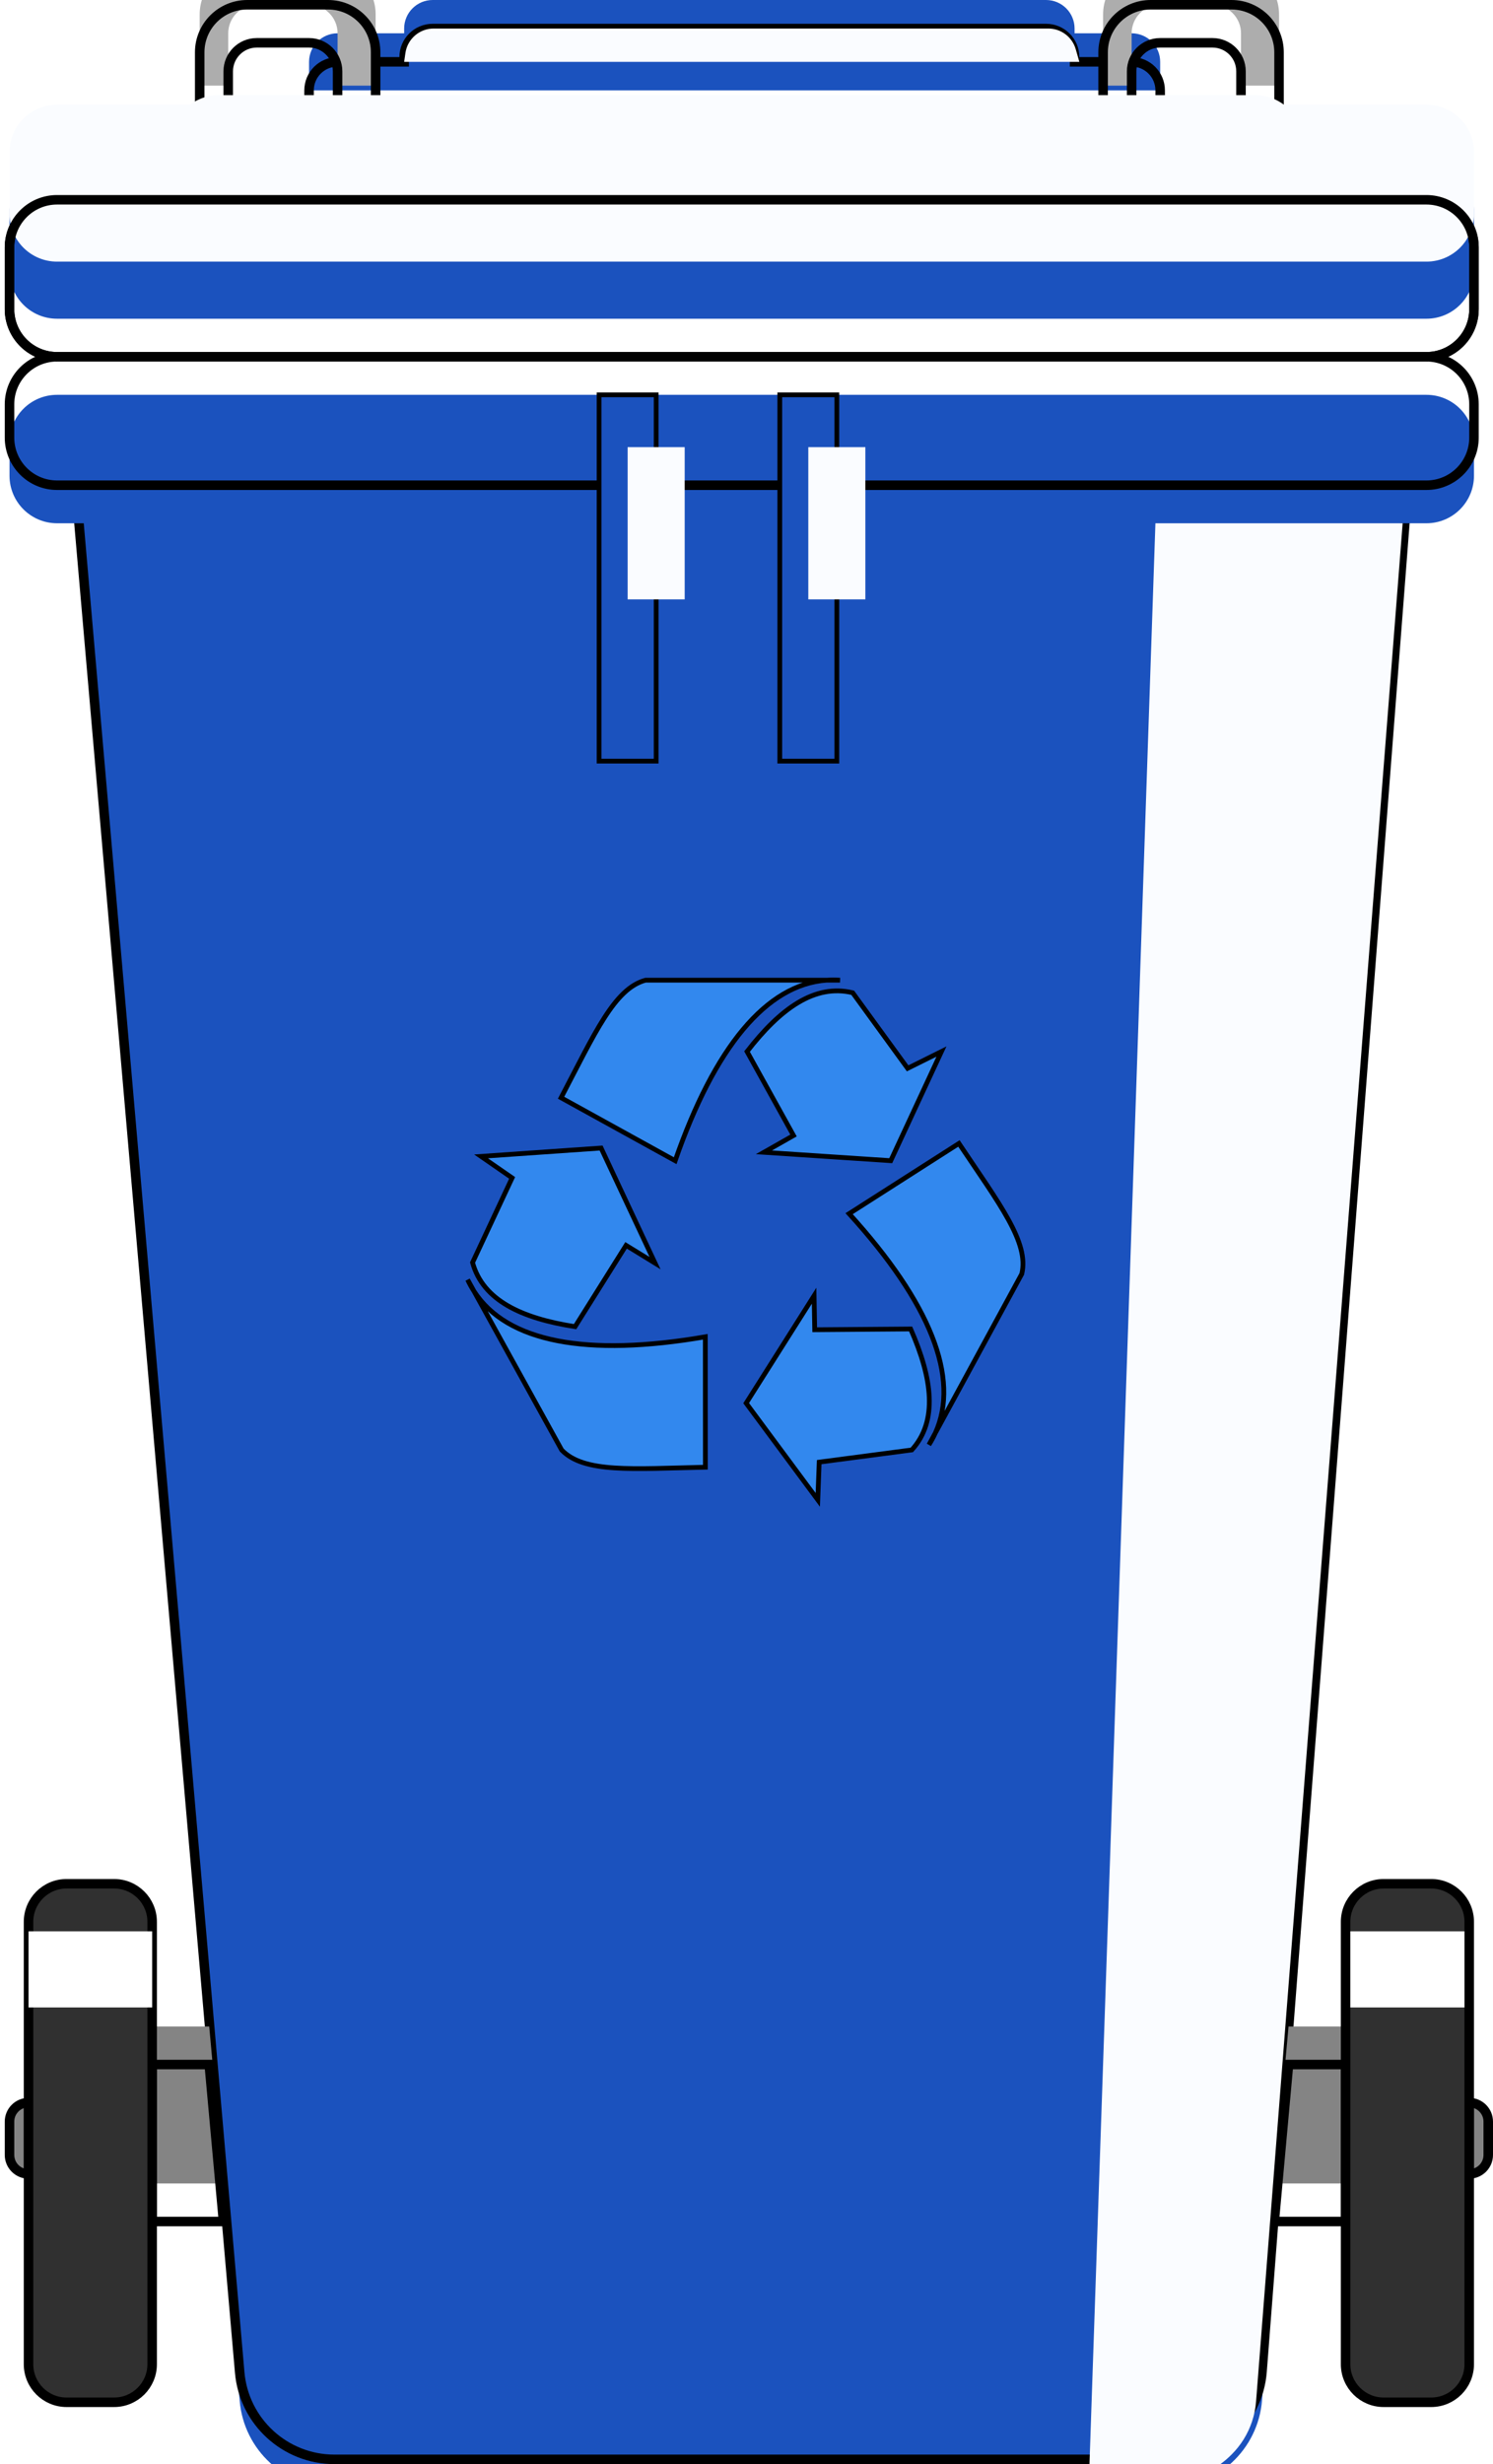 <svg width="157" height="259" viewBox="0 0 157 259" fill="none" xmlns="http://www.w3.org/2000/svg">
<g filter="url(#filter0_ii)">
<path d="M25.206 249.366L8 51.5H148L132.713 249.271C132.311 254.479 127.967 258.5 122.743 258.5H35.168C29.981 258.5 25.655 254.534 25.206 249.366Z" fill="#1B52BE"/>
</g>
<path d="M8 51.5V51H7.455L7.502 51.543L8 51.5ZM25.206 249.366L24.708 249.41L25.206 249.366ZM132.713 249.271L132.215 249.232L132.713 249.271ZM148 51.5L148.499 51.538L148.54 51H148V51.5ZM7.502 51.543L24.708 249.41L25.704 249.323L8.498 51.457L7.502 51.543ZM35.168 259H122.743V258H35.168V259ZM133.212 249.309L148.499 51.538L147.501 51.462L132.215 249.232L133.212 249.309ZM148 51H8V52H148V51ZM122.743 259C128.228 259 132.789 254.778 133.212 249.309L132.215 249.232C131.832 254.18 127.706 258 122.743 258V259ZM24.708 249.41C25.18 254.836 29.722 259 35.168 259V258C30.24 258 26.131 254.232 25.704 249.323L24.708 249.41Z" fill="black"/>
<g filter="url(#filter1_i)">
<path d="M6 37.5C3.239 37.5 1 39.739 1 42.5V46C1 48.761 3.239 51 6 51H150C152.761 51 155 48.761 155 46V42.5C155 39.739 152.761 37.5 150 37.5H6Z" fill="#1B52BE"/>
</g>
<path d="M6 37.5C3.239 37.5 1 39.739 1 42.5V46C1 48.761 3.239 51 6 51H150C152.761 51 155 48.761 155 46V42.5C155 39.739 152.761 37.5 150 37.5H6Z" stroke="black"/>
<g filter="url(#filter2_i)">
<path d="M1 32.5V26C1 23.239 3.239 21 6 21H150C152.761 21 155 23.239 155 26V32.5C155 35.261 152.761 37.5 150 37.5H6C3.239 37.5 1 35.261 1 32.5Z" fill="#1B52BE"/>
</g>
<path d="M1 32.5V26C1 23.239 3.239 21 6 21H150C152.761 21 155 23.239 155 26V32.5C155 35.261 152.761 37.5 150 37.5H6C3.239 37.5 1 35.261 1 32.5Z" stroke="black"/>
<path d="M18 18V20.5H137V18C137 15.239 134.761 13 132 13H23C20.239 13 18 15.239 18 18Z" fill="#1B52BE" stroke="black"/>
<g filter="url(#filter3_i)">
<path d="M32.5 9.5V12.5H122V9.5C122 7.843 120.657 6.5 119 6.5H113V6C113 4.343 111.657 3 110 3H45.5C43.843 3 42.5 4.343 42.5 6V6.5H35.5C33.843 6.5 32.5 7.843 32.5 9.5Z" fill="#1B52BE"/>
</g>
<path d="M32.5 9.5V12.5H122V9.5C122 7.843 120.657 6.5 119 6.5H113V6C113 4.343 111.657 3 110 3H45.5C43.843 3 42.5 4.343 42.5 6V6.5H35.5C33.843 6.5 32.5 7.843 32.5 9.5Z" stroke="black"/>
<g filter="url(#filter4_i)">
<path d="M21 5.5V13H24V7.5C24 5.843 25.343 4.5 27 4.5H32.5C34.157 4.5 35.5 5.843 35.5 7.5V13H39.5V5.5C39.5 2.739 37.261 0.5 34.5 0.5H26C23.239 0.5 21 2.739 21 5.5Z" fill="#ADADAD"/>
</g>
<path d="M21 5.5V13H24V7.5C24 5.843 25.343 4.5 27 4.5H32.5C34.157 4.5 35.5 5.843 35.5 7.5V13H39.5V5.5C39.5 2.739 37.261 0.5 34.5 0.5H26C23.239 0.5 21 2.739 21 5.5Z" stroke="black"/>
<g filter="url(#filter5_i)">
<path d="M116 5.5V13H119V7.5C119 5.843 120.343 4.5 122 4.5H127.5C129.157 4.5 130.5 5.843 130.5 7.5V13H134.5V5.5C134.5 2.739 132.261 0.5 129.5 0.5H121C118.239 0.5 116 2.739 116 5.5Z" fill="#ADADAD"/>
</g>
<path d="M116 5.5V13H119V7.5C119 5.843 120.343 4.5 122 4.5H127.5C129.157 4.5 130.5 5.843 130.5 7.5V13H134.5V5.5C134.5 2.739 132.261 0.5 129.5 0.5H121C118.239 0.5 116 2.739 116 5.5Z" stroke="black"/>
<path d="M156.5 226.5V223C156.5 221.895 155.605 221 154.5 221V228.5C155.605 228.5 156.5 227.605 156.5 226.5Z" fill="#848484" stroke="black"/>
<path d="M1 226.5V223C1 221.895 1.895 221 3 221V228.5C1.895 228.5 1 227.605 1 226.5Z" fill="#848484" stroke="black"/>
<g filter="url(#filter6_i)">
<path d="M141.5 217H135.5L134 233.5H141.5V217Z" fill="#848484"/>
</g>
<path d="M141.5 217H135.5L134 233.5H141.5V217Z" stroke="black"/>
<g filter="url(#filter7_i)">
<path d="M16 217H22L23.5 233.5H16V217Z" fill="#848484"/>
</g>
<path d="M16 217H22L23.5 233.5H16V217Z" stroke="black"/>
<g filter="url(#filter8_ii)">
<path d="M141.5 248.5V202C141.5 199.791 143.291 198 145.5 198H150.5C152.709 198 154.5 199.791 154.5 202V248.5C154.5 250.709 152.709 252.5 150.5 252.5H145.5C143.291 252.5 141.5 250.709 141.5 248.5Z" fill="#303030"/>
</g>
<path d="M141.5 248.5V202C141.5 199.791 143.291 198 145.5 198H150.5C152.709 198 154.5 199.791 154.5 202V248.5C154.5 250.709 152.709 252.5 150.5 252.5H145.5C143.291 252.5 141.5 250.709 141.5 248.5Z" stroke="black"/>
<g filter="url(#filter9_ii)">
<path d="M16 248.5V202C16 199.791 14.209 198 12 198H7C4.791 198 3 199.791 3 202V248.5C3 250.709 4.791 252.5 7 252.5H12C14.209 252.5 16 250.709 16 248.5Z" fill="#303030"/>
</g>
<path d="M16 248.5V202C16 199.791 14.209 198 12 198H7C4.791 198 3 199.791 3 202V248.5C3 250.709 4.791 252.5 7 252.5H12C14.209 252.5 16 250.709 16 248.5Z" stroke="black"/>
<g filter="url(#filter10_di)">
<path d="M66 90V51.5H72V90H66Z" fill="#1B52BE"/>
<path d="M66 90V51.5H72V90H66Z" stroke="black" stroke-width="0.5"/>
</g>
<g filter="url(#filter11_di)">
<path d="M85 90V51.5H91V90H85Z" fill="#1B52BE"/>
<path d="M85 90V51.5H91V90H85Z" stroke="black" stroke-width="0.5"/>
</g>
<g style="mix-blend-mode:soft-light" filter="url(#filter12_ii)">
<path d="M16 203H3V211H16V203Z" fill="white"/>
</g>
<g style="mix-blend-mode:soft-light" filter="url(#filter13_ii)">
<path d="M154 203H142V211H154V203Z" fill="white"/>
</g>
<g style="mix-blend-mode:soft-light" filter="url(#filter14_ii)">
<path d="M147.5 52H121.5L114.5 258H122.419C123.466 258 124.506 257.831 125.5 257.5C126.494 257.169 127.427 256.68 128.265 256.051L128.476 255.893C128.825 255.631 129.155 255.345 129.463 255.037L129.528 254.972C130.496 254.004 131.225 252.824 131.658 251.525C131.885 250.844 132.028 250.138 132.084 249.423L147.5 52Z" fill="#FAFCFF"/>
</g>
<g style="mix-blend-mode:soft-light">
<g filter="url(#filter15_i)">
<path d="M1 32.5V26C1 23.239 3.239 21 6 21H150C152.761 21 155 23.239 155 26V32.5C155 35.261 152.761 37.5 150 37.5H6C3.239 37.5 1 35.261 1 32.5Z" fill="#FAFCFF"/>
</g>
<path d="M1 32.5V26C1 23.239 3.239 21 6 21H150C152.761 21 155 23.239 155 26V32.5C155 35.261 152.761 37.5 150 37.5H6C3.239 37.5 1 35.261 1 32.5Z" stroke="black"/>
</g>
<g style="mix-blend-mode:soft-light" filter="url(#filter16_i)">
<path d="M18 18V20.5H137V18C137 15.239 134.761 13 132 13H23C20.239 13 18 15.239 18 18Z" fill="#FAFCFF"/>
</g>
<g style="mix-blend-mode:soft-light" filter="url(#filter17_i)">
<path d="M113.5 7H42.5L42.632 6.076C42.843 4.598 44.109 3.5 45.602 3.5H110.237C111.577 3.5 112.754 4.388 113.122 5.676L113.5 7Z" fill="#FAFCFF"/>
</g>
<g style="mix-blend-mode:soft-light" filter="url(#filter18_i)">
<path d="M72 67H66V51H72V67Z" fill="#FAFCFF"/>
</g>
<g style="mix-blend-mode:soft-light" filter="url(#filter19_i)">
<path d="M91 67H85V51H91V67Z" fill="#FAFCFF"/>
</g>
<path d="M67.889 103.025C64.607 103.902 62.566 108.581 59 115.381L71 122C75.143 110.071 80.582 103.474 86.932 103.025L67.889 103.025Z" fill="#3288EE"/>
<path d="M78.556 110.526L83.444 119.352L80.333 121.117L93.667 122L99 110.526L95.444 112.292L89.667 104.348C85.667 103.379 82.045 106.022 78.556 110.526Z" fill="#3288EE"/>
<path d="M86.932 103.025C80.582 103.474 75.143 110.071 71 122L59 115.381C62.566 108.581 64.607 103.902 67.889 103.025L86.932 103.025ZM86.932 103.025C87.394 102.992 87.861 102.992 88.333 103.025H86.932ZM78.556 110.526L83.444 119.352L80.333 121.117L93.667 122L99 110.526L95.444 112.292L89.667 104.348C85.667 103.379 82.045 106.022 78.556 110.526Z" stroke="black" stroke-width="0.5"/>
<path d="M107.448 133.899C108.244 130.597 105.108 126.569 100.838 120.188L89.291 127.569C97.792 136.906 100.991 144.836 98.352 150.629L107.448 133.899Z" fill="#3288EE"/>
<path d="M95.762 139.687L85.673 139.767L85.608 136.19L78.464 147.483L85.997 157.649L86.145 153.682L95.883 152.4C98.645 149.348 98.053 144.904 95.762 139.687Z" fill="#3288EE"/>
<path d="M98.352 150.629C100.991 144.836 97.792 136.906 89.291 127.569L100.838 120.188C105.108 126.569 108.244 130.597 107.448 133.899L98.352 150.629ZM98.352 150.629C98.16 151.051 97.937 151.462 97.683 151.861L98.352 150.629ZM95.762 139.687L85.673 139.767L85.608 136.19L78.464 147.483L85.997 157.649L86.145 153.682L95.883 152.4C98.645 149.348 98.053 144.904 95.762 139.687Z" stroke="black" stroke-width="0.5"/>
<path d="M60.473 139.443L65.835 130.897L68.884 132.767L63.21 120.669L50.588 121.547L53.853 123.806L49.693 132.704C50.778 136.674 54.842 138.567 60.473 139.443Z" fill="#3288EE"/>
<path d="M59.063 152.407C61.418 154.856 66.5 154.38 74.176 154.215L74.169 140.51C61.724 142.651 53.319 141.08 49.856 135.738L59.063 152.407Z" fill="#3288EE"/>
<path d="M49.856 135.738C53.319 141.08 61.724 142.651 74.169 140.51L74.176 154.215C66.5 154.38 61.418 154.856 59.063 152.407L49.856 135.738ZM49.856 135.738C49.604 135.349 49.378 134.94 49.178 134.511L49.856 135.738ZM60.473 139.443L65.835 130.897L68.884 132.767L63.21 120.669L50.588 121.547L53.853 123.806L49.693 132.704C50.778 136.674 54.842 138.567 60.473 139.443Z" stroke="black" stroke-width="0.5"/>
<defs>
<filter id="filter0_ii" x="7.455" y="44" width="141.086" height="222" filterUnits="userSpaceOnUse" color-interpolation-filters="sRGB">
<feFlood flood-opacity="0" result="BackgroundImageFix"/>
<feBlend mode="normal" in="SourceGraphic" in2="BackgroundImageFix" result="shape"/>
<feColorMatrix in="SourceAlpha" type="matrix" values="0 0 0 0 0 0 0 0 0 0 0 0 0 0 0 0 0 0 127 0" result="hardAlpha"/>
<feOffset dy="10"/>
<feGaussianBlur stdDeviation="3.5"/>
<feComposite in2="hardAlpha" operator="arithmetic" k2="-1" k3="1"/>
<feColorMatrix type="matrix" values="0 0 0 0 0 0 0 0 0 0 0 0 0 0 0 0 0 0 0.25 0"/>
<feBlend mode="normal" in2="shape" result="effect1_innerShadow"/>
<feColorMatrix in="SourceAlpha" type="matrix" values="0 0 0 0 0 0 0 0 0 0 0 0 0 0 0 0 0 0 127 0" result="hardAlpha"/>
<feOffset dy="-7"/>
<feGaussianBlur stdDeviation="3.5"/>
<feComposite in2="hardAlpha" operator="arithmetic" k2="-1" k3="1"/>
<feColorMatrix type="matrix" values="0 0 0 0 0 0 0 0 0 0 0 0 0 0 0 0 0 0 0.25 0"/>
<feBlend mode="normal" in2="effect1_innerShadow" result="effect2_innerShadow"/>
</filter>
<filter id="filter1_i" x="0.5" y="37" width="155" height="18.5" filterUnits="userSpaceOnUse" color-interpolation-filters="sRGB">
<feFlood flood-opacity="0" result="BackgroundImageFix"/>
<feBlend mode="normal" in="SourceGraphic" in2="BackgroundImageFix" result="shape"/>
<feColorMatrix in="SourceAlpha" type="matrix" values="0 0 0 0 0 0 0 0 0 0 0 0 0 0 0 0 0 0 127 0" result="hardAlpha"/>
<feOffset dy="4"/>
<feGaussianBlur stdDeviation="2"/>
<feComposite in2="hardAlpha" operator="arithmetic" k2="-1" k3="1"/>
<feColorMatrix type="matrix" values="0 0 0 0 0 0 0 0 0 0 0 0 0 0 0 0 0 0 0.5 0"/>
<feBlend mode="normal" in2="shape" result="effect1_innerShadow"/>
</filter>
<filter id="filter2_i" x="0.5" y="16.5" width="155" height="21.5" filterUnits="userSpaceOnUse" color-interpolation-filters="sRGB">
<feFlood flood-opacity="0" result="BackgroundImageFix"/>
<feBlend mode="normal" in="SourceGraphic" in2="BackgroundImageFix" result="shape"/>
<feColorMatrix in="SourceAlpha" type="matrix" values="0 0 0 0 0 0 0 0 0 0 0 0 0 0 0 0 0 0 127 0" result="hardAlpha"/>
<feOffset dy="-4"/>
<feGaussianBlur stdDeviation="2"/>
<feComposite in2="hardAlpha" operator="arithmetic" k2="-1" k3="1"/>
<feColorMatrix type="matrix" values="0 0 0 0 0 0 0 0 0 0 0 0 0 0 0 0 0 0 0.5 0"/>
<feBlend mode="normal" in2="shape" result="effect1_innerShadow"/>
</filter>
<filter id="filter3_i" x="32" y="0.5" width="90.5" height="12.5" filterUnits="userSpaceOnUse" color-interpolation-filters="sRGB">
<feFlood flood-opacity="0" result="BackgroundImageFix"/>
<feBlend mode="normal" in="SourceGraphic" in2="BackgroundImageFix" result="shape"/>
<feColorMatrix in="SourceAlpha" type="matrix" values="0 0 0 0 0 0 0 0 0 0 0 0 0 0 0 0 0 0 127 0" result="hardAlpha"/>
<feOffset dy="-3"/>
<feGaussianBlur stdDeviation="1"/>
<feComposite in2="hardAlpha" operator="arithmetic" k2="-1" k3="1"/>
<feColorMatrix type="matrix" values="0 0 0 0 0 0 0 0 0 0 0 0 0 0 0 0 0 0 0.29 0"/>
<feBlend mode="normal" in2="shape" result="effect1_innerShadow"/>
</filter>
<filter id="filter4_i" x="20.5" y="-3" width="19.5" height="16.5" filterUnits="userSpaceOnUse" color-interpolation-filters="sRGB">
<feFlood flood-opacity="0" result="BackgroundImageFix"/>
<feBlend mode="normal" in="SourceGraphic" in2="BackgroundImageFix" result="shape"/>
<feColorMatrix in="SourceAlpha" type="matrix" values="0 0 0 0 0 0 0 0 0 0 0 0 0 0 0 0 0 0 127 0" result="hardAlpha"/>
<feOffset dy="-4"/>
<feGaussianBlur stdDeviation="1.5"/>
<feComposite in2="hardAlpha" operator="arithmetic" k2="-1" k3="1"/>
<feColorMatrix type="matrix" values="0 0 0 0 0 0 0 0 0 0 0 0 0 0 0 0 0 0 0.3 0"/>
<feBlend mode="normal" in2="shape" result="effect1_innerShadow"/>
</filter>
<filter id="filter5_i" x="115.5" y="-3" width="19.5" height="16.5" filterUnits="userSpaceOnUse" color-interpolation-filters="sRGB">
<feFlood flood-opacity="0" result="BackgroundImageFix"/>
<feBlend mode="normal" in="SourceGraphic" in2="BackgroundImageFix" result="shape"/>
<feColorMatrix in="SourceAlpha" type="matrix" values="0 0 0 0 0 0 0 0 0 0 0 0 0 0 0 0 0 0 127 0" result="hardAlpha"/>
<feOffset dy="-4"/>
<feGaussianBlur stdDeviation="1.5"/>
<feComposite in2="hardAlpha" operator="arithmetic" k2="-1" k3="1"/>
<feColorMatrix type="matrix" values="0 0 0 0 0 0 0 0 0 0 0 0 0 0 0 0 0 0 0.3 0"/>
<feBlend mode="normal" in2="shape" result="effect1_innerShadow"/>
</filter>
<filter id="filter6_i" x="133.452" y="212.5" width="8.548" height="21.5" filterUnits="userSpaceOnUse" color-interpolation-filters="sRGB">
<feFlood flood-opacity="0" result="BackgroundImageFix"/>
<feBlend mode="normal" in="SourceGraphic" in2="BackgroundImageFix" result="shape"/>
<feColorMatrix in="SourceAlpha" type="matrix" values="0 0 0 0 0 0 0 0 0 0 0 0 0 0 0 0 0 0 127 0" result="hardAlpha"/>
<feOffset dy="-4"/>
<feGaussianBlur stdDeviation="2"/>
<feComposite in2="hardAlpha" operator="arithmetic" k2="-1" k3="1"/>
<feColorMatrix type="matrix" values="0 0 0 0 0 0 0 0 0 0 0 0 0 0 0 0 0 0 0.5 0"/>
<feBlend mode="normal" in2="shape" result="effect1_innerShadow"/>
</filter>
<filter id="filter7_i" x="15.5" y="212.5" width="8.548" height="21.5" filterUnits="userSpaceOnUse" color-interpolation-filters="sRGB">
<feFlood flood-opacity="0" result="BackgroundImageFix"/>
<feBlend mode="normal" in="SourceGraphic" in2="BackgroundImageFix" result="shape"/>
<feColorMatrix in="SourceAlpha" type="matrix" values="0 0 0 0 0 0 0 0 0 0 0 0 0 0 0 0 0 0 127 0" result="hardAlpha"/>
<feOffset dy="-4"/>
<feGaussianBlur stdDeviation="2"/>
<feComposite in2="hardAlpha" operator="arithmetic" k2="-1" k3="1"/>
<feColorMatrix type="matrix" values="0 0 0 0 0 0 0 0 0 0 0 0 0 0 0 0 0 0 0.5 0"/>
<feBlend mode="normal" in2="shape" result="effect1_innerShadow"/>
</filter>
<filter id="filter8_ii" x="141" y="193.5" width="14" height="63.5" filterUnits="userSpaceOnUse" color-interpolation-filters="sRGB">
<feFlood flood-opacity="0" result="BackgroundImageFix"/>
<feBlend mode="normal" in="SourceGraphic" in2="BackgroundImageFix" result="shape"/>
<feColorMatrix in="SourceAlpha" type="matrix" values="0 0 0 0 0 0 0 0 0 0 0 0 0 0 0 0 0 0 127 0" result="hardAlpha"/>
<feOffset dy="4"/>
<feGaussianBlur stdDeviation="2"/>
<feComposite in2="hardAlpha" operator="arithmetic" k2="-1" k3="1"/>
<feColorMatrix type="matrix" values="0 0 0 0 0 0 0 0 0 0 0 0 0 0 0 0 0 0 0.7 0"/>
<feBlend mode="normal" in2="shape" result="effect1_innerShadow"/>
<feColorMatrix in="SourceAlpha" type="matrix" values="0 0 0 0 0 0 0 0 0 0 0 0 0 0 0 0 0 0 127 0" result="hardAlpha"/>
<feOffset dy="-4"/>
<feGaussianBlur stdDeviation="2"/>
<feComposite in2="hardAlpha" operator="arithmetic" k2="-1" k3="1"/>
<feColorMatrix type="matrix" values="0 0 0 0 0 0 0 0 0 0 0 0 0 0 0 0 0 0 0.7 0"/>
<feBlend mode="normal" in2="effect1_innerShadow" result="effect2_innerShadow"/>
</filter>
<filter id="filter9_ii" x="2.5" y="193.5" width="14" height="63.5" filterUnits="userSpaceOnUse" color-interpolation-filters="sRGB">
<feFlood flood-opacity="0" result="BackgroundImageFix"/>
<feBlend mode="normal" in="SourceGraphic" in2="BackgroundImageFix" result="shape"/>
<feColorMatrix in="SourceAlpha" type="matrix" values="0 0 0 0 0 0 0 0 0 0 0 0 0 0 0 0 0 0 127 0" result="hardAlpha"/>
<feOffset dy="4"/>
<feGaussianBlur stdDeviation="2"/>
<feComposite in2="hardAlpha" operator="arithmetic" k2="-1" k3="1"/>
<feColorMatrix type="matrix" values="0 0 0 0 0 0 0 0 0 0 0 0 0 0 0 0 0 0 0.7 0"/>
<feBlend mode="normal" in2="shape" result="effect1_innerShadow"/>
<feColorMatrix in="SourceAlpha" type="matrix" values="0 0 0 0 0 0 0 0 0 0 0 0 0 0 0 0 0 0 127 0" result="hardAlpha"/>
<feOffset dy="-4"/>
<feGaussianBlur stdDeviation="2"/>
<feComposite in2="hardAlpha" operator="arithmetic" k2="-1" k3="1"/>
<feColorMatrix type="matrix" values="0 0 0 0 0 0 0 0 0 0 0 0 0 0 0 0 0 0 0.7 0"/>
<feBlend mode="normal" in2="effect1_innerShadow" result="effect2_innerShadow"/>
</filter>
<filter id="filter10_di" x="56.75" y="44.25" width="18.5" height="52" filterUnits="userSpaceOnUse" color-interpolation-filters="sRGB">
<feFlood flood-opacity="0" result="BackgroundImageFix"/>
<feColorMatrix in="SourceAlpha" type="matrix" values="0 0 0 0 0 0 0 0 0 0 0 0 0 0 0 0 0 0 127 0" result="hardAlpha"/>
<feOffset dx="-3"/>
<feGaussianBlur stdDeviation="3"/>
<feComposite in2="hardAlpha" operator="out"/>
<feColorMatrix type="matrix" values="0 0 0 0 0 0 0 0 0 0 0 0 0 0 0 0 0 0 0.25 0"/>
<feBlend mode="normal" in2="BackgroundImageFix" result="effect1_dropShadow"/>
<feBlend mode="normal" in="SourceGraphic" in2="effect1_dropShadow" result="shape"/>
<feColorMatrix in="SourceAlpha" type="matrix" values="0 0 0 0 0 0 0 0 0 0 0 0 0 0 0 0 0 0 127 0" result="hardAlpha"/>
<feOffset dy="-10"/>
<feGaussianBlur stdDeviation="3.5"/>
<feComposite in2="hardAlpha" operator="arithmetic" k2="-1" k3="1"/>
<feColorMatrix type="matrix" values="0 0 0 0 0 0 0 0 0 0 0 0 0 0 0 0 0 0 0.25 0"/>
<feBlend mode="normal" in2="shape" result="effect2_innerShadow"/>
</filter>
<filter id="filter11_di" x="75.75" y="44.25" width="18.5" height="52" filterUnits="userSpaceOnUse" color-interpolation-filters="sRGB">
<feFlood flood-opacity="0" result="BackgroundImageFix"/>
<feColorMatrix in="SourceAlpha" type="matrix" values="0 0 0 0 0 0 0 0 0 0 0 0 0 0 0 0 0 0 127 0" result="hardAlpha"/>
<feOffset dx="-3"/>
<feGaussianBlur stdDeviation="3"/>
<feComposite in2="hardAlpha" operator="out"/>
<feColorMatrix type="matrix" values="0 0 0 0 0 0 0 0 0 0 0 0 0 0 0 0 0 0 0.25 0"/>
<feBlend mode="normal" in2="BackgroundImageFix" result="effect1_dropShadow"/>
<feBlend mode="normal" in="SourceGraphic" in2="effect1_dropShadow" result="shape"/>
<feColorMatrix in="SourceAlpha" type="matrix" values="0 0 0 0 0 0 0 0 0 0 0 0 0 0 0 0 0 0 127 0" result="hardAlpha"/>
<feOffset dy="-10"/>
<feGaussianBlur stdDeviation="3.5"/>
<feComposite in2="hardAlpha" operator="arithmetic" k2="-1" k3="1"/>
<feColorMatrix type="matrix" values="0 0 0 0 0 0 0 0 0 0 0 0 0 0 0 0 0 0 0.25 0"/>
<feBlend mode="normal" in2="shape" result="effect2_innerShadow"/>
</filter>
<filter id="filter12_ii" x="3" y="201" width="13" height="12" filterUnits="userSpaceOnUse" color-interpolation-filters="sRGB">
<feFlood flood-opacity="0" result="BackgroundImageFix"/>
<feBlend mode="normal" in="SourceGraphic" in2="BackgroundImageFix" result="shape"/>
<feColorMatrix in="SourceAlpha" type="matrix" values="0 0 0 0 0 0 0 0 0 0 0 0 0 0 0 0 0 0 127 0" result="hardAlpha"/>
<feOffset dy="-2"/>
<feGaussianBlur stdDeviation="1"/>
<feComposite in2="hardAlpha" operator="arithmetic" k2="-1" k3="1"/>
<feColorMatrix type="matrix" values="0 0 0 0 0 0 0 0 0 0 0 0 0 0 0 0 0 0 0.5 0"/>
<feBlend mode="normal" in2="shape" result="effect1_innerShadow"/>
<feColorMatrix in="SourceAlpha" type="matrix" values="0 0 0 0 0 0 0 0 0 0 0 0 0 0 0 0 0 0 127 0" result="hardAlpha"/>
<feOffset dy="2"/>
<feGaussianBlur stdDeviation="1"/>
<feComposite in2="hardAlpha" operator="arithmetic" k2="-1" k3="1"/>
<feColorMatrix type="matrix" values="0 0 0 0 0 0 0 0 0 0 0 0 0 0 0 0 0 0 0.5 0"/>
<feBlend mode="normal" in2="effect1_innerShadow" result="effect2_innerShadow"/>
</filter>
<filter id="filter13_ii" x="142" y="201" width="12" height="12" filterUnits="userSpaceOnUse" color-interpolation-filters="sRGB">
<feFlood flood-opacity="0" result="BackgroundImageFix"/>
<feBlend mode="normal" in="SourceGraphic" in2="BackgroundImageFix" result="shape"/>
<feColorMatrix in="SourceAlpha" type="matrix" values="0 0 0 0 0 0 0 0 0 0 0 0 0 0 0 0 0 0 127 0" result="hardAlpha"/>
<feOffset dy="-2"/>
<feGaussianBlur stdDeviation="1"/>
<feComposite in2="hardAlpha" operator="arithmetic" k2="-1" k3="1"/>
<feColorMatrix type="matrix" values="0 0 0 0 0 0 0 0 0 0 0 0 0 0 0 0 0 0 0.5 0"/>
<feBlend mode="normal" in2="shape" result="effect1_innerShadow"/>
<feColorMatrix in="SourceAlpha" type="matrix" values="0 0 0 0 0 0 0 0 0 0 0 0 0 0 0 0 0 0 127 0" result="hardAlpha"/>
<feOffset dy="2"/>
<feGaussianBlur stdDeviation="1"/>
<feComposite in2="hardAlpha" operator="arithmetic" k2="-1" k3="1"/>
<feColorMatrix type="matrix" values="0 0 0 0 0 0 0 0 0 0 0 0 0 0 0 0 0 0 0.5 0"/>
<feBlend mode="normal" in2="effect1_innerShadow" result="effect2_innerShadow"/>
</filter>
<filter id="filter14_ii" x="114.5" y="45" width="33" height="220" filterUnits="userSpaceOnUse" color-interpolation-filters="sRGB">
<feFlood flood-opacity="0" result="BackgroundImageFix"/>
<feBlend mode="normal" in="SourceGraphic" in2="BackgroundImageFix" result="shape"/>
<feColorMatrix in="SourceAlpha" type="matrix" values="0 0 0 0 0 0 0 0 0 0 0 0 0 0 0 0 0 0 127 0" result="hardAlpha"/>
<feOffset dy="10"/>
<feGaussianBlur stdDeviation="3.5"/>
<feComposite in2="hardAlpha" operator="arithmetic" k2="-1" k3="1"/>
<feColorMatrix type="matrix" values="0 0 0 0 0 0 0 0 0 0 0 0 0 0 0 0 0 0 0.25 0"/>
<feBlend mode="normal" in2="shape" result="effect1_innerShadow"/>
<feColorMatrix in="SourceAlpha" type="matrix" values="0 0 0 0 0 0 0 0 0 0 0 0 0 0 0 0 0 0 127 0" result="hardAlpha"/>
<feOffset dy="-7"/>
<feGaussianBlur stdDeviation="3.5"/>
<feComposite in2="hardAlpha" operator="arithmetic" k2="-1" k3="1"/>
<feColorMatrix type="matrix" values="0 0 0 0 0 0 0 0 0 0 0 0 0 0 0 0 0 0 0.25 0"/>
<feBlend mode="normal" in2="effect1_innerShadow" result="effect2_innerShadow"/>
</filter>
<filter id="filter15_i" x="0.5" y="17.5" width="155" height="20.5" filterUnits="userSpaceOnUse" color-interpolation-filters="sRGB">
<feFlood flood-opacity="0" result="BackgroundImageFix"/>
<feBlend mode="normal" in="SourceGraphic" in2="BackgroundImageFix" result="shape"/>
<feColorMatrix in="SourceAlpha" type="matrix" values="0 0 0 0 0 0 0 0 0 0 0 0 0 0 0 0 0 0 127 0" result="hardAlpha"/>
<feOffset dy="-10"/>
<feGaussianBlur stdDeviation="1.5"/>
<feComposite in2="hardAlpha" operator="arithmetic" k2="-1" k3="1"/>
<feColorMatrix type="matrix" values="0 0 0 0 0 0 0 0 0 0 0 0 0 0 0 0 0 0 0.5 0"/>
<feBlend mode="normal" in2="shape" result="effect1_innerShadow"/>
</filter>
<filter id="filter16_i" x="18" y="10" width="119" height="10.5" filterUnits="userSpaceOnUse" color-interpolation-filters="sRGB">
<feFlood flood-opacity="0" result="BackgroundImageFix"/>
<feBlend mode="normal" in="SourceGraphic" in2="BackgroundImageFix" result="shape"/>
<feColorMatrix in="SourceAlpha" type="matrix" values="0 0 0 0 0 0 0 0 0 0 0 0 0 0 0 0 0 0 127 0" result="hardAlpha"/>
<feOffset dy="-3"/>
<feGaussianBlur stdDeviation="2"/>
<feComposite in2="hardAlpha" operator="arithmetic" k2="-1" k3="1"/>
<feColorMatrix type="matrix" values="0 0 0 0 0 0 0 0 0 0 0 0 0 0 0 0 0 0 0.7 0"/>
<feBlend mode="normal" in2="shape" result="effect1_innerShadow"/>
</filter>
<filter id="filter17_i" x="42.5" y="3" width="71" height="4" filterUnits="userSpaceOnUse" color-interpolation-filters="sRGB">
<feFlood flood-opacity="0" result="BackgroundImageFix"/>
<feBlend mode="normal" in="SourceGraphic" in2="BackgroundImageFix" result="shape"/>
<feColorMatrix in="SourceAlpha" type="matrix" values="0 0 0 0 0 0 0 0 0 0 0 0 0 0 0 0 0 0 127 0" result="hardAlpha"/>
<feOffset dy="-0.5"/>
<feGaussianBlur stdDeviation="0.5"/>
<feComposite in2="hardAlpha" operator="arithmetic" k2="-1" k3="1"/>
<feColorMatrix type="matrix" values="0 0 0 0 0 0 0 0 0 0 0 0 0 0 0 0 0 0 0.5 0"/>
<feBlend mode="normal" in2="shape" result="effect1_innerShadow"/>
</filter>
<filter id="filter18_i" x="66" y="47" width="6" height="20" filterUnits="userSpaceOnUse" color-interpolation-filters="sRGB">
<feFlood flood-opacity="0" result="BackgroundImageFix"/>
<feBlend mode="normal" in="SourceGraphic" in2="BackgroundImageFix" result="shape"/>
<feColorMatrix in="SourceAlpha" type="matrix" values="0 0 0 0 0 0 0 0 0 0 0 0 0 0 0 0 0 0 127 0" result="hardAlpha"/>
<feOffset dy="-4"/>
<feGaussianBlur stdDeviation="3"/>
<feComposite in2="hardAlpha" operator="arithmetic" k2="-1" k3="1"/>
<feColorMatrix type="matrix" values="0 0 0 0 0 0 0 0 0 0 0 0 0 0 0 0 0 0 0.5 0"/>
<feBlend mode="normal" in2="shape" result="effect1_innerShadow"/>
</filter>
<filter id="filter19_i" x="85" y="47" width="6" height="20" filterUnits="userSpaceOnUse" color-interpolation-filters="sRGB">
<feFlood flood-opacity="0" result="BackgroundImageFix"/>
<feBlend mode="normal" in="SourceGraphic" in2="BackgroundImageFix" result="shape"/>
<feColorMatrix in="SourceAlpha" type="matrix" values="0 0 0 0 0 0 0 0 0 0 0 0 0 0 0 0 0 0 127 0" result="hardAlpha"/>
<feOffset dy="-4"/>
<feGaussianBlur stdDeviation="3"/>
<feComposite in2="hardAlpha" operator="arithmetic" k2="-1" k3="1"/>
<feColorMatrix type="matrix" values="0 0 0 0 0 0 0 0 0 0 0 0 0 0 0 0 0 0 0.5 0"/>
<feBlend mode="normal" in2="shape" result="effect1_innerShadow"/>
</filter>
</defs>
</svg>
